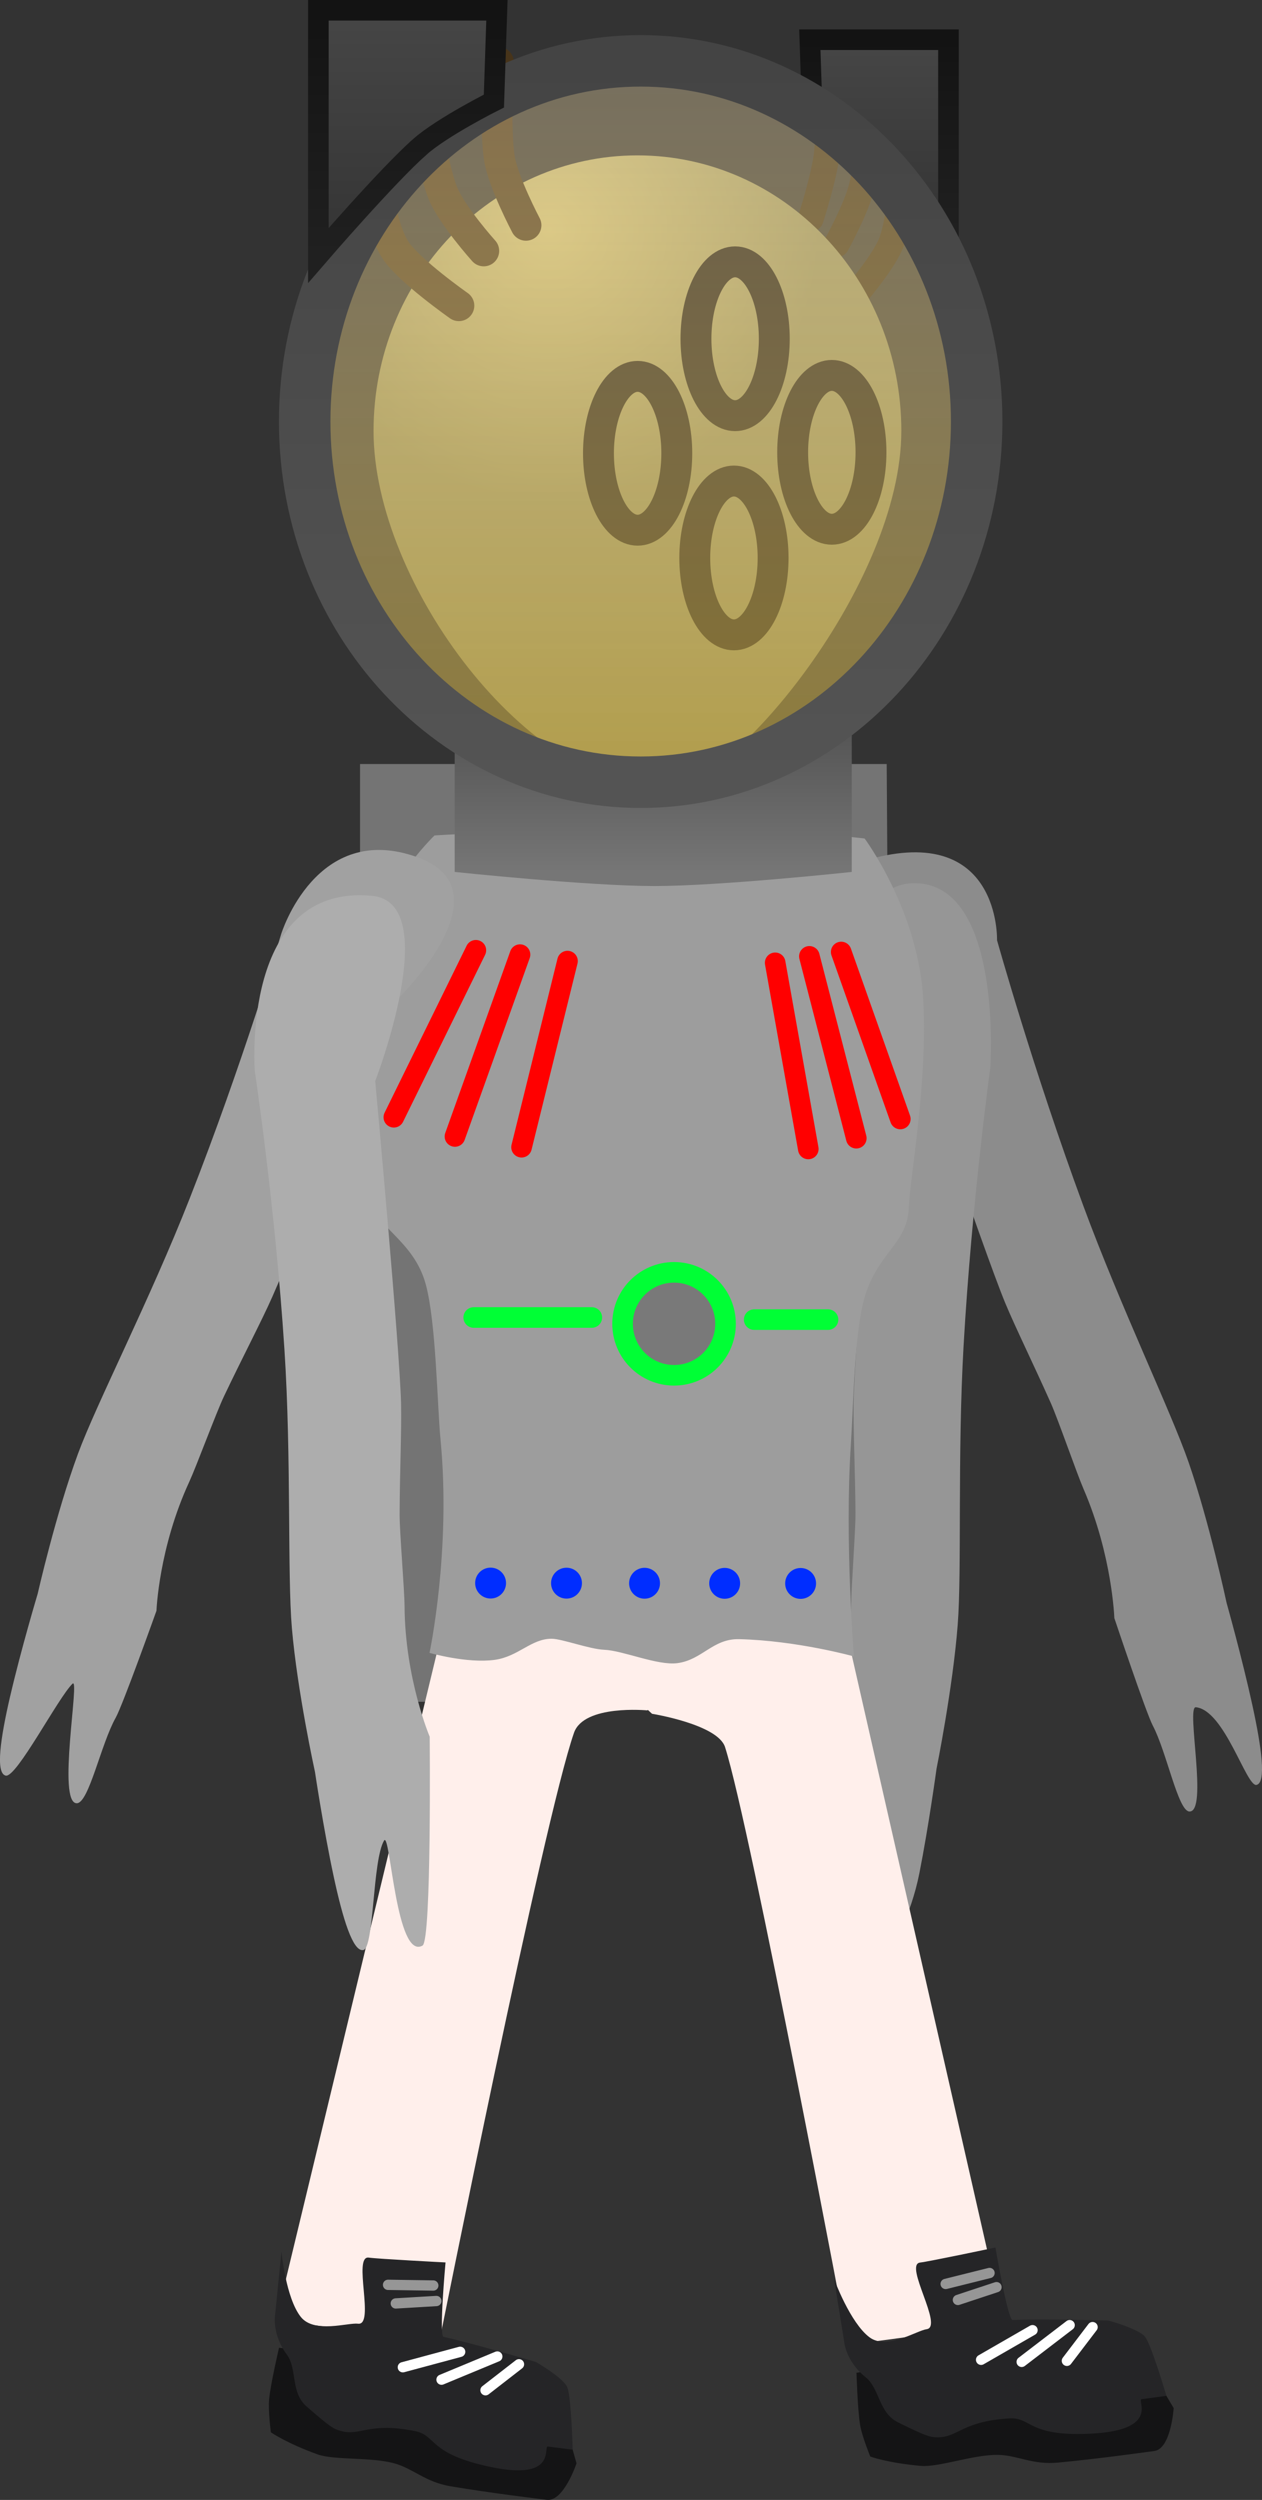 <svg version="1.1" xmlns="http://www.w3.org/2000/svg" xmlns:xlink="http://www.w3.org/1999/xlink" width="61.288" height="121.396" viewBox="0,0,61.288,121.396"><rect x="0" y="0" width="61.288" height="121.396" fill="#333333" stroke="none"/><defs><linearGradient x1="240.503" y1="147.798" x2="240.503" y2="155.671" gradientUnits="userSpaceOnUse" id="color-1"><stop offset="0" stop-color="#505050"/><stop offset="1" stop-color="#767676"/></linearGradient><radialGradient cx="235.454" cy="124.478" r="13.118" gradientUnits="userSpaceOnUse" id="color-2"><stop offset="0" stop-color="#ccbe7a"/><stop offset="1" stop-color="#948f62"/></radialGradient><linearGradient x1="251.475" y1="115.258" x2="251.475" y2="124.501" gradientUnits="userSpaceOnUse" id="color-3"><stop offset="0" stop-color="#464646"/><stop offset="1" stop-color="#343434"/></linearGradient><linearGradient x1="251.475" y1="115.258" x2="251.475" y2="124.501" gradientUnits="userSpaceOnUse" id="color-4"><stop offset="0" stop-color="#131313"/><stop offset="1" stop-color="#202020"/></linearGradient><linearGradient x1="239.894" y1="116.285" x2="239.894" y2="151.315" gradientUnits="userSpaceOnUse" id="color-5"><stop offset="0" stop-color="#ffe8b5" stop-opacity="0.329"/><stop offset="1" stop-color="#c2a53e" stop-opacity="0.635"/></linearGradient><linearGradient x1="239.894" y1="116.285" x2="239.894" y2="151.315" gradientUnits="userSpaceOnUse" id="color-6"><stop offset="0" stop-color="#444444"/><stop offset="1" stop-color="#545454"/></linearGradient><linearGradient x1="228.577" y1="113.83" x2="228.577" y2="125.735" gradientUnits="userSpaceOnUse" id="color-7"><stop offset="0" stop-color="#464646"/><stop offset="1" stop-color="#343434"/></linearGradient><linearGradient x1="228.577" y1="113.83" x2="228.577" y2="125.735" gradientUnits="userSpaceOnUse" id="color-8"><stop offset="0" stop-color="#131313"/><stop offset="1" stop-color="#202020"/></linearGradient></defs><g transform="translate(-208.78,-113.33)"><g data-paper-data="{&quot;isPaintingLayer&quot;:true}" fill-rule="nonzero" stroke-linejoin="miter" stroke-miterlimit="10" stroke-dasharray="" stroke-dashoffset="0" style="mix-blend-mode: normal"><path d="M226.265,195.967v-45.536h25.577l0.296,45.536z" fill="#747474" stroke="none" stroke-width="NaN" stroke-linecap="butt"/><g><path d="M222.182,226.01l7.948,-32.975c0,0 6.975,-1.32 10.018,-0.936c3.6,0.454 0.07,4.287 0.07,4.287c0,0 -3.079,-0.299 -3.562,1.087c-1.478,4.239 -6.534,29.539 -6.534,29.539z" fill="#ffefeb" stroke="#000000" stroke-width="0" stroke-linecap="butt"/><path d="M236.779,232.948c0,0 -0.625,1.877 -1.446,1.773c-0.588,-0.074 -2.625,-0.317 -4.659,-0.655c-1.237,-0.205 -1.81,-0.851 -2.718,-1.109c-1.143,-0.325 -2.943,-0.149 -3.762,-0.445c-1.508,-0.546 -2.259,-1.069 -2.259,-1.069c0,0 -0.139,-1.051 -0.085,-1.609c0.072,-0.752 0.481,-2.497 0.481,-2.497c0,0 5.903,0.624 8.174,1.112c1.344,0.289 4.126,1.172 4.126,1.172c0,0 1.371,0.793 1.53,1.244c0.194,0.552 0.617,2.082 0.617,2.082z" data-paper-data="{&quot;index&quot;:null}" fill="#141415" stroke="#000000" stroke-width="0" stroke-linecap="butt"/><path d="M236.59,232.285c0,0 -0.383,-0.048 -1.203,-0.152c-0.246,-0.031 0.496,1.677 -2.764,0.995c-3.079,-0.644 -2.606,-1.526 -3.692,-1.745c-2.27,-0.456 -2.642,0.267 -3.614,-0.01c-0.339,-0.096 -0.494,-0.178 -1.649,-1.186c-0.794,-0.693 -0.441,-1.821 -0.958,-2.519c-0.754,-1.02 -0.566,-1.972 -0.566,-1.972l0.306,-3.033c0,0 0.206,2.25 0.936,3.173c0.652,0.826 2.301,0.271 2.781,0.332c0.84,0.106 -0.274,-3.329 0.527,-3.209c0.431,0.064 3.723,0.234 3.723,0.234c0,0 -0.326,3.567 -0.097,3.616c1.344,0.289 4.487,1.218 4.487,1.218c0,0 1.371,0.793 1.53,1.244c0.194,0.552 0.255,3.014 0.255,3.014z" data-paper-data="{&quot;index&quot;:null}" fill="#252527" stroke="#000000" stroke-width="0" stroke-linecap="butt"/><path d="M231.127,227.534l-2.783,0.749" data-paper-data="{&quot;index&quot;:null}" fill="none" stroke="#ffffff" stroke-width="0.5" stroke-linecap="round"/><path d="M232.931,227.761l-2.709,1.125" data-paper-data="{&quot;index&quot;:null}" fill="none" stroke="#ffffff" stroke-width="0.5" stroke-linecap="round"/><path d="M232.358,229.4l1.626,-1.262" data-paper-data="{&quot;index&quot;:null}" fill="none" stroke="#ffffff" stroke-width="0.5" stroke-linecap="round"/><path d="M227.626,224.281l2.196,0.033" data-paper-data="{&quot;index&quot;:null}" fill="none" stroke="#969696" stroke-width="0.5" stroke-linecap="round"/><path d="M228.001,225.184l1.97,-0.118" data-paper-data="{&quot;index&quot;:null}" fill="none" stroke="#969696" stroke-width="0.5" stroke-linecap="round"/></g><path d="M269.803,200.005c-0.495,0.109 -1.548,-3.634 -2.949,-3.772c-0.481,-0.047 0.613,5.111 -0.315,5.064c-0.551,-0.028 -1.101,-2.896 -1.775,-4.173c-0.328,-0.622 -1.867,-5.22 -1.867,-5.22c0,0 -0.102,-3.045 -1.495,-6.267c-0.335,-0.775 -1.236,-3.379 -1.589,-4.171c-0.835,-1.875 -1.735,-3.704 -2.217,-4.867c-1.035,-2.501 -5.204,-14.765 -5.204,-14.765c0,0 -3.552,-6.175 -1.461,-6.762c6.449,-1.81 6.269,3.915 6.269,3.915c0,0 1.772,6.336 4.187,12.887c1.817,4.928 4.263,10 5.117,12.466c1.011,2.919 1.844,6.825 1.844,6.825c0,0 0.756,2.685 1.255,4.979c0.449,2.064 0.677,3.754 0.201,3.859z" data-paper-data="{&quot;index&quot;:null}" fill="#8c8c8c" stroke="#000000" stroke-width="0" stroke-linecap="butt"/><path d="M251.55,208.186c-0.495,-0.108 -0.181,-3.866 -0.511,-4.761c-0.177,-0.479 -1.626,4.714 -2.455,4.281c-0.492,-0.257 0.145,-3.105 0.038,-4.554c-0.052,-0.706 0.37,-5.549 0.37,-5.549c0,0 1.117,-2.822 1.126,-6.348c0.002,-0.848 0.215,-3.603 0.208,-4.474c-0.017,-2.062 -0.112,-4.109 -0.089,-5.373c0.05,-2.717 1.118,-15.662 1.118,-15.662c0,0 -2.526,-9.874 2.068,-9.518c4.044,0.313 3.452,8.938 3.452,8.938c0,0 -0.901,6.527 -1.3,13.521c-0.3,5.261 -0.083,10.917 -0.284,13.527c-0.237,3.089 -1.029,7.004 -1.029,7.004c0,0 -0.377,2.768 -0.833,5.072c-0.41,2.072 -1.401,4 -1.878,3.895z" data-paper-data="{&quot;index&quot;:null}" fill="#969696" stroke="#000000" stroke-width="0" stroke-linecap="butt"/><g><path d="M239.278,192.426c3.596,-0.485 10.747,0.752 10.747,0.752l7.512,33.002l-7.571,1.022c0,0 -4.73,-25.131 -5.974,-29.032c-0.352,-1.106 -3.546,-1.619 -3.546,-1.619c0,0 -4.208,-3.715 -1.168,-4.125z" fill="#ffefeb" stroke="#000000" stroke-width="0" stroke-linecap="butt"/><path d="M264.835,232.35c-0.587,0.079 -2.619,0.367 -4.671,0.563c-1.248,0.119 -1.968,-0.358 -2.912,-0.375c-1.189,-0.021 -2.883,0.611 -3.75,0.535c-1.598,-0.14 -2.457,-0.453 -2.457,-0.453c0,0 -0.404,-0.98 -0.495,-1.533c-0.123,-0.745 -0.176,-2.536 -0.176,-2.536c0,0 5.865,-0.912 8.186,-1.023c1.373,-0.066 4.289,0.074 4.289,0.074c0,0 1.529,0.415 1.798,0.81c0.329,0.484 1.131,1.854 1.131,1.854c0,0 -0.123,1.974 -0.942,2.085z" data-paper-data="{&quot;index&quot;:null}" fill="#141415" stroke="#000000" stroke-width="0" stroke-linecap="butt"/><path d="M264.222,229.834c-0.246,0.033 0.91,1.493 -2.416,1.671c-3.141,0.168 -2.91,-0.806 -4.016,-0.738c-2.311,0.142 -2.485,0.936 -3.496,0.918c-0.352,-0.006 -0.523,-0.045 -1.898,-0.723c-0.946,-0.466 -0.894,-1.646 -1.572,-2.189c-0.991,-0.792 -1.053,-1.761 -1.053,-1.761l-0.483,-3.01c0,0 0.777,2.122 1.719,2.827c0.843,0.631 2.294,-0.328 2.773,-0.393c0.839,-0.114 -1.12,-3.147 -0.315,-3.237c0.433,-0.049 3.658,-0.73 3.658,-0.73c0,0 0.601,3.531 0.834,3.52c1.373,-0.066 4.649,0.025 4.649,0.025c0,0 1.529,0.415 1.798,0.81c0.329,0.484 1.021,2.848 1.021,2.848c0,0 -0.382,0.052 -1.202,0.162z" data-paper-data="{&quot;index&quot;:null}" fill="#252527" stroke="#000000" stroke-width="0" stroke-linecap="butt"/><path d="M258.924,226.483l-2.498,1.438" fill="none" stroke="#ffffff" stroke-width="0.5" stroke-linecap="round"/><path d="M258.397,228.022l2.329,-1.783" fill="none" stroke="#ffffff" stroke-width="0.5" stroke-linecap="round"/><path d="M260.593,227.971l1.247,-1.637" fill="none" stroke="#ffffff" stroke-width="0.5" stroke-linecap="round"/><path d="M254.705,224.238l2.131,-0.532" fill="none" stroke="#969696" stroke-width="0.5" stroke-linecap="round"/><path d="M257.174,224.394l-1.874,0.62" fill="none" stroke="#969696" stroke-width="0.5" stroke-linecap="round"/></g><g><path d="M229.64,193.592c0,0 1.054,-4.968 0.534,-10.352c-0.162,-1.676 -0.213,-5.689 -0.717,-7.542c-0.595,-2.191 -2.534,-2.778 -2.619,-4.129c-0.168,-2.669 -1.07,-6.794 -0.416,-11.371c0.493,-3.451 3.459,-6.298 3.459,-6.298c0,0 3.987,-0.289 5.765,0.077c2.263,0.466 7.727,0.47 9.64,0.054c2.019,-0.439 5.484,0.017 5.484,0.017c0,0 2.621,3.522 2.848,7.841c0.214,4.076 -0.633,8.468 -0.709,10.138c-0.078,1.693 -1.495,2.131 -2.132,4.275c-0.508,1.71 -0.547,5.19 -0.677,7.189c-0.303,4.643 0.148,10.274 0.148,10.274c0,0 -2.757,-0.769 -5.572,-0.838c-1.278,-0.031 -1.791,1.006 -2.999,1.165c-0.965,0.127 -2.636,-0.613 -3.561,-0.65c-0.699,-0.028 -2.044,-0.531 -2.538,-0.535c-0.998,-0.008 -1.616,0.865 -2.773,1.025c-1.345,0.185 -3.164,-0.339 -3.164,-0.339z" fill="#9d9d9d" stroke="#292e32" stroke-width="0" stroke-linecap="butt"/><path d="M236.34,160l-2.231,9.039" fill="#ff0000" stroke="#ff0000" stroke-width="1" stroke-linecap="round"/><path d="M231.89,159.475l-3.984,8.109" fill="#ff0000" stroke="#ff0000" stroke-width="1" stroke-linecap="round"/><path d="M230.874,168.517l3.16,-8.831" fill="#ff0000" stroke="#ff0000" stroke-width="1" stroke-linecap="round"/><path d="M246.426,160.084l1.608,9.039" data-paper-data="{&quot;index&quot;:null}" fill="#ff0000" stroke="#ff0000" stroke-width="1" stroke-linecap="round"/><path d="M249.632,159.559l2.871,8.109" data-paper-data="{&quot;index&quot;:null}" fill="#ff0000" stroke="#ff0000" stroke-width="1" stroke-linecap="round"/><path d="M250.365,168.601l-2.278,-8.831" data-paper-data="{&quot;index&quot;:null}" fill="#ff0000" stroke="#ff0000" stroke-width="1" stroke-linecap="round"/><path d="M231.855,190.203c0,-0.414 0.337,-0.75 0.751,-0.749c0.414,0 0.75,0.337 0.749,0.751c-0,0.414 -0.337,0.75 -0.751,0.749c-0.414,-0 -0.75,-0.337 -0.749,-0.751z" fill="#002dff" stroke="none" stroke-width="0.5" stroke-linecap="butt"/><path d="M235.542,190.207c0,-0.414 0.337,-0.75 0.751,-0.749c0.414,0 0.75,0.337 0.749,0.751c-0,0.414 -0.337,0.75 -0.751,0.749c-0.414,-0 -0.75,-0.337 -0.749,-0.751z" fill="#002dff" stroke="none" stroke-width="0.5" stroke-linecap="butt"/><path d="M239.332,190.211c0,-0.414 0.337,-0.75 0.751,-0.749c0.414,0 0.75,0.337 0.749,0.751c-0,0.414 -0.337,0.75 -0.751,0.749c-0.414,-0 -0.75,-0.337 -0.749,-0.751z" fill="#002dff" stroke="none" stroke-width="0.5" stroke-linecap="butt"/><path d="M243.223,190.215c0,-0.414 0.337,-0.75 0.751,-0.749c0.414,0 0.75,0.337 0.749,0.751c-0,0.414 -0.337,0.75 -0.751,0.749c-0.414,-0 -0.75,-0.337 -0.749,-0.751z" fill="#002dff" stroke="none" stroke-width="0.5" stroke-linecap="butt"/><path d="M246.911,190.22c0,-0.414 0.337,-0.75 0.751,-0.749c0.414,0 0.75,0.337 0.749,0.751c-0,0.414 -0.337,0.75 -0.751,0.749c-0.414,-0 -0.75,-0.337 -0.749,-0.751z" fill="#002dff" stroke="none" stroke-width="0.5" stroke-linecap="butt"/><path d="M239.015,177.614c0,-1.381 1.119,-2.5 2.5,-2.5c1.381,0 2.5,1.119 2.5,2.5c0,1.381 -1.119,2.5 -2.5,2.5c-1.381,0 -2.5,-1.119 -2.5,-2.5z" fill="#797979" stroke="#00ff35" stroke-width="1" stroke-linecap="butt"/><path d="M231.786,177.307h5.735" fill="none" stroke="#00ff35" stroke-width="1" stroke-linecap="round"/><path d="M245.407,177.41h3.585" fill="none" stroke="#00ff35" stroke-width="1" stroke-linecap="round"/></g><path d="M209.275,195.695c0.53,-2.288 1.333,-4.964 1.333,-4.964c0,0 0.885,-3.898 1.958,-6.804c0.906,-2.456 3.5,-7.496 5.427,-12.402c2.562,-6.521 4.442,-12.837 4.442,-12.837c0,0 1.7,-5.53 6.641,-3.722c4.494,1.644 -1.084,6.976 -1.084,6.976c0,0 -4.892,11.878 -5.99,14.366c-0.51,1.157 -1.465,2.974 -2.35,4.838c-0.374,0.788 -1.33,3.381 -1.685,4.151c-1.478,3.204 -1.588,6.25 -1.588,6.25c0,0 -1.633,4.579 -1.981,5.197c-0.714,1.269 -1.299,4.131 -1.883,4.151c-0.983,0.034 0.16,-6.165 -0.212,-5.806c-0.696,0.669 -2.72,4.581 -3.244,4.465c-0.505,-0.112 -0.262,-1.8 0.215,-3.859z" data-paper-data="{&quot;index&quot;:null}" fill="#a1a1a1" stroke="#000000" stroke-width="0" stroke-linecap="butt"/><path d="M224.982,204.437c-0.493,-2.296 -0.905,-5.06 -0.905,-5.06c0,0 -0.857,-3.904 -1.122,-6.99c-0.224,-2.608 -0.02,-8.273 -0.362,-13.532c-0.455,-6.992 -1.438,-13.507 -1.438,-13.507c0,0 -0.708,-9.138 5.705,-8.516c3.486,0.338 0.142,8.994 0.142,8.994c0,0 1.19,12.935 1.255,15.653c0.03,1.264 -0.062,3.314 -0.07,5.378c-0.003,0.872 0.234,3.625 0.24,4.474c0.025,3.528 1.221,6.332 1.221,6.332c0,0 0.097,9.89 -0.347,10.143c-1.293,0.738 -1.57,-5.603 -1.87,-5.097c-0.566,0.956 -0.479,5.196 -1.003,5.313c-0.504,0.113 -1.003,-1.517 -1.446,-3.584z" data-paper-data="{&quot;index&quot;:null}" fill="#adadad" stroke="#000000" stroke-width="0" stroke-linecap="butt"/><g><path d="M230.861,155.671v-7.873c0,0 6.365,3.423 9.46,3.423c3.317,0 9.824,-3.423 9.824,-3.423v7.873c0,0 -6.377,0.685 -9.581,0.685c-3.224,0 -9.702,-0.685 -9.702,-0.685z" fill="url(#color-1)" stroke="none" stroke-width="0" stroke-linecap="butt"/><path d="M251.225,117.798c0,0 -0.263,3.244 -0.589,4.573c-0.266,1.088 -1.222,2.821 -1.222,2.821" data-paper-data="{&quot;index&quot;:null}" fill="none" stroke="#3b2c16" stroke-width="1.25" stroke-linecap="round"/><path d="M252.629,121.936c0,0 -0.189,2.279 -0.589,3.235c-0.423,1.012 -1.882,2.681 -1.882,2.681" data-paper-data="{&quot;index&quot;:null}" fill="none" stroke="#3b2c16" stroke-width="1.25" stroke-linecap="round"/><path d="M248.972,116.034c0,0 0.117,3.271 -0.03,4.693c-0.12,1.165 -0.788,3.222 -0.788,3.222" data-paper-data="{&quot;index&quot;:null}" fill="none" stroke="#3b2c16" stroke-width="1.25" stroke-linecap="round"/><path d="M252.552,134.259c0,7.392 -8.186,17.315 -11.399,17.376c-6.691,0.129 -14.232,-9.985 -14.232,-17.376c0,-7.392 5.738,-13.384 12.816,-13.384c7.078,0 12.816,5.992 12.816,13.384z" fill="url(#color-2)" stroke="none" stroke-width="0" stroke-linecap="butt"/><path d="M241.648,135.342c0,2.063 -0.852,3.735 -1.902,3.735c-1.051,0 -1.902,-1.672 -1.902,-3.735c0,-2.063 0.852,-3.735 1.902,-3.735c1.051,0 1.902,1.672 1.902,3.735z" fill="none" stroke="#191412" stroke-width="1.5" stroke-linecap="butt"/><path d="M246.383,129.78c0,2.063 -0.852,3.735 -1.902,3.735c-1.051,0 -1.902,-1.672 -1.902,-3.735c0,-2.063 0.852,-3.735 1.902,-3.735c1.051,0 1.902,1.672 1.902,3.735z" fill="none" stroke="#191412" stroke-width="1.5" stroke-linecap="butt"/><path d="M251.079,135.295c0,2.063 -0.852,3.735 -1.902,3.735c-1.051,0 -1.902,-1.672 -1.902,-3.735c0,-2.063 0.852,-3.735 1.902,-3.735c1.051,0 1.902,1.672 1.902,3.735z" fill="none" stroke="#191412" stroke-width="1.5" stroke-linecap="butt"/><path d="M246.325,140.424c0,2.063 -0.852,3.735 -1.902,3.735c-1.051,0 -1.902,-1.672 -1.902,-3.735c0,-2.063 0.852,-3.735 1.902,-3.735c1.051,0 1.902,1.672 1.902,3.735z" fill="none" stroke="#191412" stroke-width="1.5" stroke-linecap="butt"/><path d="M232.272,125.513c0,0 -1.556,-1.732 -1.991,-2.82c-0.531,-1.328 -0.962,-4.572 -0.962,-4.572" fill="none" stroke="#47341a" stroke-width="1.5" stroke-linecap="round"/><path d="M231.064,128.174c0,0 -2.377,-1.667 -3.066,-2.679c-0.651,-0.957 -0.961,-3.235 -0.961,-3.235" fill="none" stroke="#47341a" stroke-width="1.5" stroke-linecap="round"/><path d="M234.323,124.269c0,0 -1.088,-2.057 -1.285,-3.221c-0.24,-1.422 -0.054,-4.693 -0.054,-4.693" fill="none" stroke="#47341a" stroke-width="1.5" stroke-linecap="round"/><path d="M248.223,118.681l-0.114,-3.423h6.732v9.242c0,0 -2.612,-3.026 -3.83,-4.097c-0.865,-0.76 -2.788,-1.722 -2.788,-1.722z" fill="url(#color-3)" stroke="url(#color-4)" stroke-width="1" stroke-linecap="butt"/><path d="M239.894,151.315c-9.012,0 -16.317,-7.842 -16.317,-17.515c0,-9.673 7.305,-17.515 16.317,-17.515c9.012,0 16.317,7.842 16.317,17.515c0,9.673 -7.305,17.515 -16.317,17.515z" fill="url(#color-5)" stroke="url(#color-6)" stroke-width="2.5" stroke-linecap="butt"/><path d="M229.174,120.457c-1.569,1.38 -4.933,5.278 -4.933,5.278v-11.906h8.672l-0.147,4.409c0,0 -2.478,1.239 -3.592,2.218z" data-paper-data="{&quot;index&quot;:null}" fill="url(#color-7)" stroke="url(#color-8)" stroke-width="1" stroke-linecap="butt"/></g></g></g></svg>